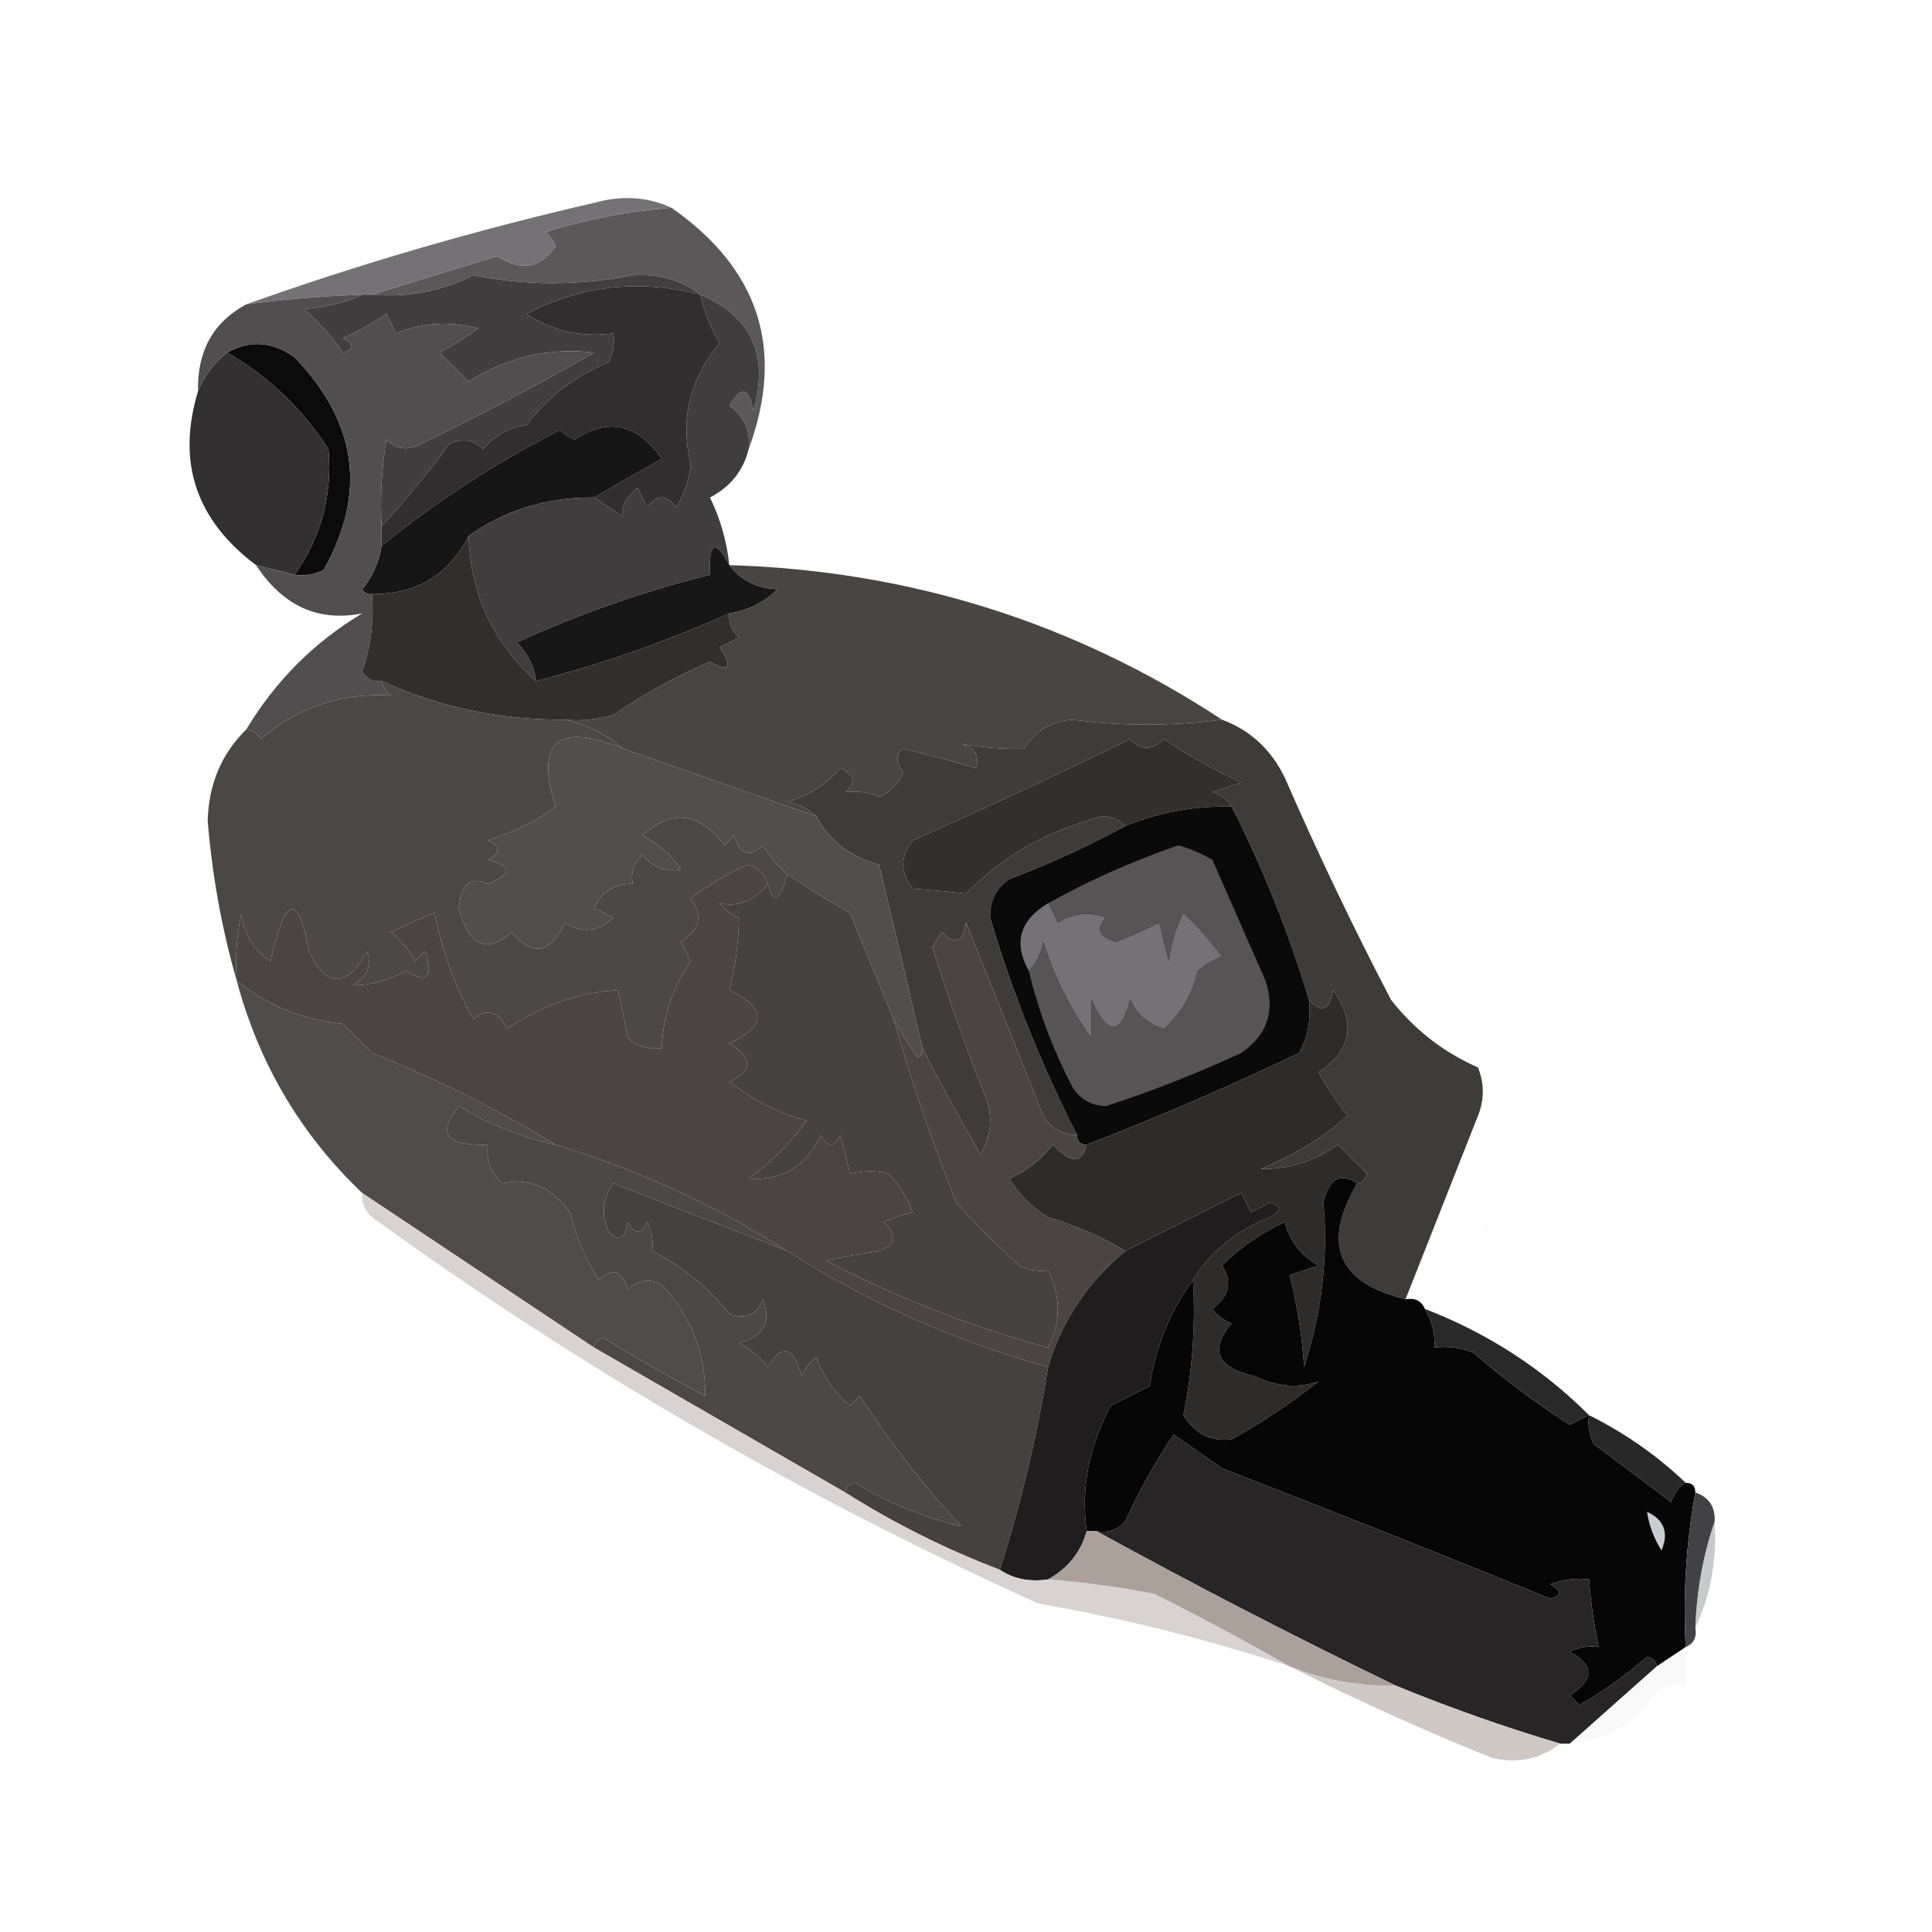 <?xml version="1.0" encoding="UTF-8"?>
<!DOCTYPE svg PUBLIC "-//W3C//DTD SVG 1.1//EN" "http://www.w3.org/Graphics/SVG/1.1/DTD/svg11.dtd">
<svg xmlns="http://www.w3.org/2000/svg" version="1.1" width="200px" height="200px" style="shape-rendering:geometricPrecision; text-rendering:geometricPrecision; image-rendering:optimizeQuality; fill-rule:evenodd; clip-rule:evenodd" xmlns:xlink="http://www.w3.org/1999/xlink">
<g><path style="opacity:1" fill="#5c5859" d="M 69.5,21.5 C 78.622,27.863 81.289,36.197 77.5,46.5C 77.704,44.61 77.037,43.11 75.5,42C 76.716,39.904 77.549,40.071 78,42.5C 79.63,36.766 77.796,32.766 72.5,30.5C 70.538,28.983 68.205,28.316 65.5,28.5C 59.933,29.573 54.433,29.573 49,28.5C 45.715,30.137 42.215,30.804 38.5,30.5C 42.715,29.209 47.049,27.876 51.5,26.5C 53.942,28.13 55.942,27.797 57.5,25.5C 57.291,24.914 56.957,24.414 56.5,24C 60.754,22.686 65.087,21.853 69.5,21.5 Z"/></g>
<g><path style="opacity:1" fill="#747274" d="M 69.5,21.5 C 65.087,21.853 60.754,22.686 56.5,24C 56.957,24.414 57.291,24.914 57.5,25.5C 55.942,27.797 53.942,28.13 51.5,26.5C 47.049,27.876 42.715,29.209 38.5,30.5C 38.167,30.5 37.833,30.5 37.5,30.5C 33.481,30.646 29.481,30.979 25.5,31.5C 37.19,27.33 49.19,23.83 61.5,21C 64.367,20.199 67.034,20.366 69.5,21.5 Z"/></g>
<g><path style="opacity:1" fill="#423e3f" d="M 72.5,30.5 C 66.199,28.872 60.199,29.538 54.5,32.5C 57.193,34.27 60.193,34.937 63.5,34.5C 63.65,35.552 63.483,36.552 63,37.5C 59.595,38.903 56.762,41.069 54.5,44C 52.671,44.273 51.171,45.107 50,46.5C 48.95,45.483 47.784,45.316 46.5,46C 44.254,49.046 41.921,51.879 39.5,54.5C 39.335,51.482 39.502,48.482 40,45.5C 41.05,46.517 42.216,46.684 43.5,46C 49.622,43.04 55.622,39.874 61.5,36.5C 56.904,35.941 52.571,36.941 48.5,39.5C 47.5,38.5 46.5,37.5 45.5,36.5C 46.908,35.757 48.241,34.923 49.5,34C 46.571,33.223 43.737,33.389 41,34.5C 40.667,33.833 40.333,33.167 40,32.5C 38.581,33.46 37.081,34.294 35.5,35C 36.696,35.654 36.696,36.154 35.5,36.5C 34.352,34.851 33.019,33.351 31.5,32C 33.708,31.809 35.708,31.309 37.5,30.5C 37.833,30.5 38.167,30.5 38.5,30.5C 42.215,30.804 45.715,30.137 49,28.5C 54.433,29.573 59.933,29.573 65.5,28.5C 68.205,28.316 70.538,28.983 72.5,30.5 Z"/></g>
<g><path style="opacity:1" fill="#302e2e" d="M 72.5,30.5 C 72.877,32.258 73.543,33.925 74.5,35.5C 71.387,39.244 70.387,43.411 71.5,48C 71.375,49.627 70.875,51.127 70,52.5C 69,51.167 68,51.167 67,52.5C 66.667,51.833 66.333,51.167 66,50.5C 64.796,51.471 64.296,52.471 64.5,53.5C 63.482,52.807 62.482,52.141 61.5,51.5C 63.762,50.177 66.096,48.843 68.5,47.5C 65.981,43.869 62.981,43.202 59.5,45.5C 58.914,45.291 58.414,44.957 58,44.5C 51.333,47.905 45.166,51.905 39.5,56.5C 39.5,55.833 39.5,55.167 39.5,54.5C 41.921,51.879 44.254,49.046 46.5,46C 47.784,45.316 48.95,45.483 50,46.5C 51.171,45.107 52.671,44.273 54.5,44C 56.762,41.069 59.595,38.903 63,37.5C 63.483,36.552 63.65,35.552 63.5,34.5C 60.193,34.937 57.193,34.27 54.5,32.5C 60.199,29.538 66.199,28.872 72.5,30.5 Z"/></g>
<g><path style="opacity:1" fill="#0c0b0b" d="M 30.5,59.5 C 33.244,55.621 34.411,51.288 34,46.5C 31.265,42.262 27.765,38.929 23.5,36.5C 25.881,35.17 28.214,35.336 30.5,37C 36.985,43.718 37.985,51.051 33.5,59C 32.552,59.483 31.552,59.65 30.5,59.5 Z"/></g>
<g><path style="opacity:1" fill="#171616" d="M 61.5,51.5 C 56.599,51.467 52.266,52.801 48.5,55.5C 46.462,59.518 43.128,61.518 38.5,61.5C 38.062,61.565 37.728,61.399 37.5,61C 38.582,59.67 39.249,58.17 39.5,56.5C 45.166,51.905 51.333,47.905 58,44.5C 58.414,44.957 58.914,45.291 59.5,45.5C 62.981,43.202 65.981,43.869 68.5,47.5C 66.096,48.843 63.762,50.177 61.5,51.5 Z"/></g>
<g><path style="opacity:1" fill="#323031" d="M 23.5,36.5 C 27.765,38.929 31.265,42.262 34,46.5C 34.411,51.288 33.244,55.621 30.5,59.5C 29.167,59.167 27.833,58.833 26.5,58.5C 20.275,53.825 18.275,47.825 20.5,40.5C 21.143,38.924 22.143,37.59 23.5,36.5 Z"/></g>
<g><path style="opacity:1" fill="#403d3e" d="M 72.5,30.5 C 77.796,32.766 79.63,36.766 78,42.5C 77.549,40.071 76.716,39.904 75.5,42C 77.037,43.11 77.704,44.61 77.5,46.5C 76.945,48.729 75.611,50.395 73.5,51.5C 74.577,53.729 75.244,56.063 75.5,58.5C 74.034,55.742 73.367,56.075 73.5,59.5C 66.629,61.219 59.962,63.552 53.5,66.5C 54.63,67.622 55.297,68.956 55.5,70.5C 51.074,66.592 48.741,61.592 48.5,55.5C 52.266,52.801 56.599,51.467 61.5,51.5C 62.482,52.141 63.482,52.807 64.5,53.5C 64.296,52.471 64.796,51.471 66,50.5C 66.333,51.167 66.667,51.833 67,52.5C 68,51.167 69,51.167 70,52.5C 70.875,51.127 71.375,49.627 71.5,48C 70.387,43.411 71.387,39.244 74.5,35.5C 73.543,33.925 72.877,32.258 72.5,30.5 Z"/></g>
<g><path style="opacity:1" fill="#524e4f" d="M 37.5,30.5 C 35.708,31.309 33.708,31.809 31.5,32C 33.019,33.351 34.352,34.851 35.5,36.5C 36.696,36.154 36.696,35.654 35.5,35C 37.081,34.294 38.581,33.46 40,32.5C 40.333,33.167 40.667,33.833 41,34.5C 43.737,33.389 46.571,33.223 49.5,34C 48.241,34.923 46.908,35.757 45.5,36.5C 46.5,37.5 47.5,38.5 48.5,39.5C 52.571,36.941 56.904,35.941 61.5,36.5C 55.622,39.874 49.622,43.04 43.5,46C 42.216,46.684 41.05,46.517 40,45.5C 39.502,48.482 39.335,51.482 39.5,54.5C 39.5,55.167 39.5,55.833 39.5,56.5C 39.249,58.17 38.582,59.67 37.5,61C 37.728,61.399 38.062,61.565 38.5,61.5C 38.726,64.249 38.393,66.916 37.5,69.5C 37.957,70.297 38.624,70.631 39.5,70.5C 39.611,71.117 39.944,71.617 40.5,72C 35.348,71.698 30.848,73.198 27,76.5C 26.617,75.944 26.117,75.611 25.5,75.5C 28.541,70.459 32.541,66.459 37.5,63.5C 32.945,64.4 29.279,62.733 26.5,58.5C 27.833,58.833 29.167,59.167 30.5,59.5C 31.552,59.65 32.552,59.483 33.5,59C 37.985,51.051 36.985,43.718 30.5,37C 28.214,35.336 25.881,35.17 23.5,36.5C 22.143,37.59 21.143,38.924 20.5,40.5C 20.402,36.348 22.069,33.348 25.5,31.5C 29.481,30.979 33.481,30.646 37.5,30.5 Z"/></g>
<g><path style="opacity:1" fill="#181717" d="M 75.5,58.5 C 76.681,60.067 78.347,60.901 80.5,61C 79.09,62.372 77.423,63.205 75.5,63.5C 69.04,66.395 62.373,68.729 55.5,70.5C 55.297,68.956 54.63,67.622 53.5,66.5C 59.962,63.552 66.629,61.219 73.5,59.5C 73.367,56.075 74.034,55.742 75.5,58.5 Z"/></g>
<g><path style="opacity:1" fill="#494544" d="M 75.5,58.5 C 94.121,59.065 111.121,64.398 126.5,74.5C 121.217,75.187 116.051,75.187 111,74.5C 108.83,74.672 107.163,75.672 106,77.5C 103.952,77.578 101.785,77.411 99.5,77C 100.956,77.423 101.456,78.256 101,79.5C 98.539,78.782 96.039,78.115 93.5,77.5C 92.709,78.066 92.709,78.899 93.5,80C 92.992,81.168 92.158,82.002 91,82.5C 89.992,82.018 88.825,81.852 87.5,82C 88.654,81.086 88.487,80.253 87,79.5C 85.565,81.211 83.731,82.378 81.5,83C 82.737,83.232 83.737,83.732 84.5,84.5C 77.807,82.149 71.141,79.816 64.5,77.5C 62.751,76.015 60.751,75.015 58.5,74.5C 60.199,74.66 61.866,74.493 63.5,74C 66.569,71.876 69.902,70.042 73.5,68.5C 75.529,69.629 75.863,69.129 74.5,67C 75.167,66.667 75.833,66.333 76.5,66C 75.748,65.329 75.414,64.496 75.5,63.5C 77.423,63.205 79.09,62.372 80.5,61C 78.347,60.901 76.681,60.067 75.5,58.5 Z"/></g>
<g><path style="opacity:1" fill="#312e2e" d="M 48.5,55.5 C 48.741,61.592 51.074,66.592 55.5,70.5C 62.373,68.729 69.04,66.395 75.5,63.5C 75.414,64.496 75.748,65.329 76.5,66C 75.833,66.333 75.167,66.667 74.5,67C 75.863,69.129 75.529,69.629 73.5,68.5C 69.902,70.042 66.569,71.876 63.5,74C 61.866,74.493 60.199,74.66 58.5,74.5C 51.797,74.553 45.464,73.219 39.5,70.5C 38.624,70.631 37.957,70.297 37.5,69.5C 38.393,66.916 38.726,64.249 38.5,61.5C 43.128,61.518 46.462,59.518 48.5,55.5 Z"/></g>
<g><path style="opacity:1" fill="#4b4746" d="M 39.5,70.5 C 45.464,73.219 51.797,74.553 58.5,74.5C 60.751,75.015 62.751,76.015 64.5,77.5C 57.727,74.737 55.394,76.737 57.5,83.5C 55.937,84.787 53.603,85.954 50.5,87C 51.833,87.667 51.833,88.333 50.5,89C 53.028,89.669 53.028,90.502 50.5,91.5C 48.716,90.66 47.716,91.493 47.5,94C 48.506,97.942 50.339,98.775 53,96.5C 55.134,99.084 56.968,98.75 58.5,95.5C 60.224,96.661 61.89,96.495 63.5,95C 62.833,94.667 62.167,94.333 61.5,94C 62.308,92.294 63.641,91.461 65.5,91.5C 65.281,90.325 65.614,89.325 66.5,88.5C 67.62,89.833 68.953,90.333 70.5,90C 69.495,88.493 68.162,87.327 66.5,86.5C 69.546,83.734 72.379,84.067 75,87.5C 75.333,87.167 75.667,86.833 76,86.5C 76.605,88.481 77.605,88.815 79,87.5C 79.698,88.691 80.531,89.691 81.5,90.5C 80.729,93.332 80.062,93.665 79.5,91.5C 79.189,90.522 78.522,89.856 77.5,89.5C 75.336,90.414 73.336,91.581 71.5,93C 72.809,94.751 72.475,96.251 70.5,97.5C 70.833,98.167 71.167,98.833 71.5,99.5C 69.629,102.234 68.629,105.234 68.5,108.5C 67.178,108.67 66.011,108.337 65,107.5C 64.667,105.833 64.333,104.167 64,102.5C 60.032,102.699 56.198,104.033 52.5,106.5C 51.572,104.665 50.406,104.332 49,105.5C 47.073,102.052 45.739,98.385 45,94.5C 43.49,95.09 41.99,95.756 40.5,96.5C 41.522,97.354 42.355,98.354 43,99.5C 43.333,99.167 43.667,98.833 44,98.5C 44.905,101.232 44.238,101.899 42,100.5C 40.202,101.504 38.368,102.004 36.5,102C 38.007,101.163 38.507,99.996 38,98.5C 35.819,102.29 33.819,102.29 32,98.5C 30.862,92.349 29.529,92.682 28,99.5C 26.245,98.33 25.245,96.663 25,94.5C 24.503,96.81 24.337,99.143 24.5,101.5C 22.98,96.232 21.98,90.732 21.5,85C 21.592,81.199 22.926,78.032 25.5,75.5C 26.117,75.611 26.617,75.944 27,76.5C 30.848,73.198 35.348,71.698 40.5,72C 39.944,71.617 39.611,71.117 39.5,70.5 Z"/></g>
<g><path style="opacity:1" fill="#3f3b3b" d="M 126.5,74.5 C 129.428,75.591 131.594,77.591 133,80.5C 136.41,88.319 140.077,95.986 144,103.5C 146.428,106.598 149.428,108.931 153,110.5C 153.667,112.167 153.667,113.833 153,115.5C 150.487,121.855 147.987,128.188 145.5,134.5C 138.481,132.787 136.815,128.787 140.5,122.5C 141.043,122.44 141.376,122.107 141.5,121.5C 140.5,120.5 139.5,119.5 138.5,118.5C 136.028,120.251 133.361,121.085 130.5,121C 133.834,119.669 136.834,117.835 139.5,115.5C 138.376,114.086 137.376,112.586 136.5,111C 139.925,108.715 140.425,105.882 138,102.5C 137.658,104.619 136.825,104.953 135.5,103.5C 133.403,96.53 130.737,89.864 127.5,83.5C 127.082,82.778 126.416,82.278 125.5,82C 126.5,81.667 127.5,81.333 128.5,81C 125.725,79.733 123.059,78.233 120.5,76.5C 119.28,77.711 118.113,77.711 117,76.5C 109.504,80.167 102.004,83.667 94.5,87C 93.167,88.667 93.167,90.333 94.5,92C 96.521,92.14 98.355,92.307 100,92.5C 103.533,88.913 107.7,86.413 112.5,85C 114.066,84.235 115.399,84.402 116.5,85.5C 112.646,87.593 108.646,89.426 104.5,91C 103.106,91.956 102.439,93.289 102.5,95C 104.816,102.795 107.816,110.295 111.5,117.5C 109.983,117.489 108.816,116.823 108,115.5C 105.332,108.767 102.665,102.101 100,95.5C 99.676,97.569 98.843,97.902 97.5,96.5C 97.167,97 96.833,97.5 96.5,98C 98.15,103.287 99.983,108.453 102,113.5C 102.808,115.579 102.641,117.579 101.5,119.5C 99.351,115.794 97.351,112.127 95.5,108.5C 94.018,102.189 92.518,95.856 91,89.5C 88.099,88.763 85.933,87.097 84.5,84.5C 83.737,83.732 82.737,83.232 81.5,83C 83.731,82.378 85.565,81.211 87,79.5C 88.487,80.253 88.654,81.086 87.5,82C 88.825,81.852 89.992,82.018 91,82.5C 92.158,82.002 92.992,81.168 93.5,80C 92.709,78.899 92.709,78.066 93.5,77.5C 96.039,78.115 98.539,78.782 101,79.5C 101.456,78.256 100.956,77.423 99.5,77C 101.785,77.411 103.952,77.578 106,77.5C 107.163,75.672 108.83,74.672 111,74.5C 116.051,75.187 121.217,75.187 126.5,74.5 Z"/></g>
<g><path style="opacity:1" fill="#322f2e" d="M 127.5,83.5 C 123.681,83.414 120.015,84.081 116.5,85.5C 115.399,84.402 114.066,84.235 112.5,85C 107.7,86.413 103.533,88.913 100,92.5C 98.355,92.307 96.521,92.14 94.5,92C 93.167,90.333 93.167,88.667 94.5,87C 102.004,83.667 109.504,80.167 117,76.5C 118.113,77.711 119.28,77.711 120.5,76.5C 123.059,78.233 125.725,79.733 128.5,81C 127.5,81.333 126.5,81.667 125.5,82C 126.416,82.278 127.082,82.778 127.5,83.5 Z"/></g>
<g><path style="opacity:1" fill="#0a0a0a" d="M 127.5,83.5 C 130.737,89.864 133.403,96.53 135.5,103.5C 135.739,105.467 135.406,107.301 134.5,109C 127.251,112.46 119.918,115.627 112.5,118.5C 111.833,118.5 111.5,118.167 111.5,117.5C 107.816,110.295 104.816,102.795 102.5,95C 102.439,93.289 103.106,91.956 104.5,91C 108.646,89.426 112.646,87.593 116.5,85.5C 120.015,84.081 123.681,83.414 127.5,83.5 Z"/></g>
<g><path style="opacity:1" fill="#524e4d" d="M 64.5,77.5 C 71.141,79.816 77.807,82.149 84.5,84.5C 85.933,87.097 88.099,88.763 91,89.5C 92.518,95.856 94.018,102.189 95.5,108.5C 95.565,108.938 95.399,109.272 95,109.5C 94.066,108.142 93.232,106.808 92.5,105.5C 91.015,101.859 89.515,98.192 88,94.5C 85.745,93.24 83.578,91.906 81.5,90.5C 80.531,89.691 79.698,88.691 79,87.5C 77.605,88.815 76.605,88.481 76,86.5C 75.667,86.833 75.333,87.167 75,87.5C 72.379,84.067 69.546,83.734 66.5,86.5C 68.162,87.327 69.495,88.493 70.5,90C 68.953,90.333 67.62,89.833 66.5,88.5C 65.614,89.325 65.281,90.325 65.5,91.5C 63.641,91.461 62.308,92.294 61.5,94C 62.167,94.333 62.833,94.667 63.5,95C 61.89,96.495 60.224,96.661 58.5,95.5C 56.968,98.75 55.134,99.084 53,96.5C 50.339,98.775 48.506,97.942 47.5,94C 47.716,91.493 48.716,90.66 50.5,91.5C 53.028,90.502 53.028,89.669 50.5,89C 51.833,88.333 51.833,87.667 50.5,87C 53.603,85.954 55.937,84.787 57.5,83.5C 55.394,76.737 57.727,74.737 64.5,77.5 Z"/></g>
<g><path style="opacity:1" fill="#474242" d="M 81.5,90.5 C 83.578,91.906 85.745,93.24 88,94.5C 89.515,98.192 91.015,101.859 92.5,105.5C 94.354,111.893 96.52,118.226 99,124.5C 101.053,126.764 103.219,128.93 105.5,131C 106.448,131.483 107.448,131.649 108.5,131.5C 109.833,134.167 109.833,136.833 108.5,139.5C 100.537,137.356 92.871,134.356 85.5,130.5C 87.371,130.094 89.205,129.76 91,129.5C 92.713,128.863 92.879,127.863 91.5,126.5C 92.603,126.002 93.603,125.669 94.5,125.5C 93.917,123.998 93.084,122.665 92,121.5C 90.836,121.165 89.503,121.165 88,121.5C 87.667,120.167 87.333,118.833 87,117.5C 86.333,118.833 85.667,118.833 85,117.5C 83.426,120.775 80.926,122.275 77.5,122C 79.846,120.321 81.846,118.321 83.5,116C 80.963,115.402 78.296,114.069 75.5,112C 77.957,110.846 77.957,109.512 75.5,108C 79.378,106.234 79.378,104.401 75.5,102.5C 76.123,100.097 76.456,97.597 76.5,95C 75.692,94.692 75.025,94.192 74.5,93.5C 76.403,93.935 78.069,93.268 79.5,91.5C 80.062,93.665 80.729,93.332 81.5,90.5 Z"/></g>
<g><path style="opacity:1" fill="#757276" d="M 108.5,93.5 C 108.88,94.133 109.213,94.8 109.5,95.5C 111.098,94.515 112.765,94.349 114.5,95C 113.396,96.131 113.729,96.965 115.5,97.5C 117.059,96.926 118.559,96.26 120,95.5C 120.333,96.833 120.667,98.167 121,99.5C 121.202,97.744 121.702,96.078 122.5,94.5C 123.941,95.865 125.274,97.365 126.5,99C 125.584,99.374 124.75,99.874 124,100.5C 123.464,102.869 122.297,104.869 120.5,106.5C 118.866,106.032 117.7,105.032 117,103.5C 116.001,107.237 114.668,107.237 113,103.5C 113,104.833 113,106.167 113,107.5C 110.806,104.446 109.139,101.112 108,97.5C 107.768,98.737 107.268,99.737 106.5,100.5C 104.885,97.598 105.551,95.265 108.5,93.5 Z"/></g>
<g><path style="opacity:1" fill="#585355" d="M 106.5,100.5 C 107.268,99.737 107.768,98.737 108,97.5C 109.139,101.112 110.806,104.446 113,107.5C 113,106.167 113,104.833 113,103.5C 114.668,107.237 116.001,107.237 117,103.5C 117.7,105.032 118.866,106.032 120.5,106.5C 122.297,104.869 123.464,102.869 124,100.5C 124.75,99.874 125.584,99.374 126.5,99C 125.274,97.365 123.941,95.865 122.5,94.5C 121.702,96.078 121.202,97.744 121,99.5C 120.667,98.167 120.333,96.833 120,95.5C 118.559,96.26 117.059,96.926 115.5,97.5C 113.729,96.965 113.396,96.131 114.5,95C 112.765,94.349 111.098,94.515 109.5,95.5C 109.213,94.8 108.88,94.133 108.5,93.5C 112.733,91.138 117.233,89.138 122,87.5C 123.225,87.862 124.391,88.362 125.5,89C 127.329,93.15 129.163,97.316 131,101.5C 132.041,104.636 131.207,107.136 128.5,109C 123.94,111.114 119.274,112.947 114.5,114.5C 112.971,114.471 111.804,113.804 111,112.5C 108.998,108.658 107.498,104.658 106.5,100.5 Z"/></g>
<g><path style="opacity:1" fill="#4a4544" d="M 79.5,91.5 C 78.069,93.268 76.403,93.935 74.5,93.5C 75.025,94.192 75.692,94.692 76.5,95C 76.456,97.597 76.123,100.097 75.5,102.5C 79.378,104.401 79.378,106.234 75.5,108C 77.957,109.512 77.957,110.846 75.5,112C 78.296,114.069 80.963,115.402 83.5,116C 81.846,118.321 79.846,120.321 77.5,122C 80.926,122.275 83.426,120.775 85,117.5C 85.667,118.833 86.333,118.833 87,117.5C 87.333,118.833 87.667,120.167 88,121.5C 89.503,121.165 90.836,121.165 92,121.5C 93.084,122.665 93.917,123.998 94.5,125.5C 93.603,125.669 92.603,126.002 91.5,126.5C 92.879,127.863 92.713,128.863 91,129.5C 89.205,129.76 87.371,130.094 85.5,130.5C 92.871,134.356 100.537,137.356 108.5,139.5C 109.833,136.833 109.833,134.167 108.5,131.5C 107.448,131.649 106.448,131.483 105.5,131C 103.219,128.93 101.053,126.764 99,124.5C 96.52,118.226 94.354,111.893 92.5,105.5C 93.232,106.808 94.066,108.142 95,109.5C 95.399,109.272 95.565,108.938 95.5,108.5C 97.351,112.127 99.351,115.794 101.5,119.5C 102.641,117.579 102.808,115.579 102,113.5C 99.983,108.453 98.15,103.287 96.5,98C 96.833,97.5 97.167,97 97.5,96.5C 98.843,97.902 99.676,97.569 100,95.5C 102.665,102.101 105.332,108.767 108,115.5C 108.816,116.823 109.983,117.489 111.5,117.5C 111.5,118.167 111.833,118.5 112.5,118.5C 112.007,120.49 110.84,120.49 109,118.5C 107.786,120.049 106.286,121.215 104.5,122C 105.5,123.667 106.833,125 108.5,126C 111.401,126.875 114.068,128.042 116.5,129.5C 112.595,132.726 109.929,136.726 108.5,141.5C 98.811,138.818 89.811,134.818 81.5,129.5C 74.005,124.753 66.005,121.086 57.5,118.5C 51.538,114.852 45.204,111.685 38.5,109C 37.5,108 36.5,107 35.5,106C 31.346,105.586 27.679,104.086 24.5,101.5C 24.337,99.143 24.503,96.81 25,94.5C 25.245,96.663 26.245,98.33 28,99.5C 29.529,92.682 30.862,92.349 32,98.5C 33.819,102.29 35.819,102.29 38,98.5C 38.507,99.996 38.007,101.163 36.5,102C 38.368,102.004 40.202,101.504 42,100.5C 44.238,101.899 44.905,101.232 44,98.5C 43.667,98.833 43.333,99.167 43,99.5C 42.355,98.354 41.522,97.354 40.5,96.5C 41.99,95.756 43.49,95.09 45,94.5C 45.739,98.385 47.073,102.052 49,105.5C 50.406,104.332 51.572,104.665 52.5,106.5C 56.198,104.033 60.032,102.699 64,102.5C 64.333,104.167 64.667,105.833 65,107.5C 66.011,108.337 67.178,108.67 68.5,108.5C 68.629,105.234 69.629,102.234 71.5,99.5C 71.167,98.833 70.833,98.167 70.5,97.5C 72.475,96.251 72.809,94.751 71.5,93C 73.336,91.581 75.336,90.414 77.5,89.5C 78.522,89.856 79.189,90.522 79.5,91.5 Z"/></g>
<g><path style="opacity:1" fill="#2e2b2b" d="M 140.5,122.5 C 138.733,121.35 137.567,122.017 137,124.5C 137.499,130.216 136.832,135.883 135,141.5C 134.788,138.242 134.288,135.076 133.5,132C 134.5,131.667 135.5,131.333 136.5,131C 134.68,130.021 133.513,128.521 133,126.5C 130.572,127.63 128.405,129.13 126.5,131C 127.603,132.68 127.27,134.18 125.5,135.5C 126.025,136.192 126.692,136.692 127.5,137C 125.151,139.761 125.984,141.595 130,142.5C 132.21,143.566 134.377,143.732 136.5,143C 133.672,145.248 130.672,147.248 127.5,149C 125.361,149.264 123.694,148.431 122.5,146.5C 123.443,141.9 123.777,137.233 123.5,132.5C 125.327,129.526 127.993,127.359 131.5,126C 132.696,125.346 132.696,124.846 131.5,124.5C 130.833,124.833 130.167,125.167 129.5,125.5C 129.167,124.833 128.833,124.167 128.5,123.5C 124.473,125.513 120.473,127.513 116.5,129.5C 114.068,128.042 111.401,126.875 108.5,126C 106.833,125 105.5,123.667 104.5,122C 106.286,121.215 107.786,120.049 109,118.5C 110.84,120.49 112.007,120.49 112.5,118.5C 119.918,115.627 127.251,112.46 134.5,109C 135.406,107.301 135.739,105.467 135.5,103.5C 136.825,104.953 137.658,104.619 138,102.5C 140.425,105.882 139.925,108.715 136.5,111C 137.376,112.586 138.376,114.086 139.5,115.5C 136.834,117.835 133.834,119.669 130.5,121C 133.361,121.085 136.028,120.251 138.5,118.5C 139.5,119.5 140.5,120.5 141.5,121.5C 141.376,122.107 141.043,122.44 140.5,122.5 Z"/></g>
<g><path style="opacity:1" fill="#464141" d="M 81.5,129.5 C 89.811,134.818 98.811,138.818 108.5,141.5C 107.363,148.671 105.697,155.671 103.5,162.5C 97.883,160.358 92.55,157.692 87.5,154.5C 87.56,153.957 87.893,153.624 88.5,153.5C 92.05,155.619 95.717,157.119 99.5,158C 95.59,153.764 92.09,149.264 89,144.5C 88.667,144.833 88.333,145.167 88,145.5C 86.383,144.149 85.216,142.482 84.5,140.5C 83.808,141.025 83.308,141.692 83,142.5C 82.15,139.388 80.983,139.054 79.5,141.5C 78.646,140.478 77.646,139.645 76.5,139C 79.032,138.388 79.865,136.888 79,134.5C 78.275,136.158 77.108,136.658 75.5,136C 73.215,133.2 70.548,131.033 67.5,129.5C 67.65,128.448 67.483,127.448 67,126.5C 66.333,127.833 65.667,127.833 65,126.5C 64.683,128.301 64.016,128.634 63,127.5C 62.203,125.741 62.369,124.074 63.5,122.5C 69.491,124.831 75.491,127.164 81.5,129.5 Z"/></g>
<g><path style="opacity:0.035" fill="#c8cbcd" d="M 153.5,126.5 C 154.525,126.897 154.692,127.563 154,128.5C 153.536,127.906 153.369,127.239 153.5,126.5 Z"/></g>
<g><path style="opacity:1" fill="#4b4744" d="M 57.5,118.5 C 66.005,121.086 74.005,124.753 81.5,129.5C 75.491,127.164 69.491,124.831 63.5,122.5C 62.369,124.074 62.203,125.741 63,127.5C 64.016,128.634 64.683,128.301 65,126.5C 65.667,127.833 66.333,127.833 67,126.5C 67.483,127.448 67.65,128.448 67.5,129.5C 70.548,131.033 73.215,133.2 75.5,136C 77.108,136.658 78.275,136.158 79,134.5C 79.865,136.888 79.032,138.388 76.5,139C 77.646,139.645 78.646,140.478 79.5,141.5C 80.983,139.054 82.15,139.388 83,142.5C 83.308,141.692 83.808,141.025 84.5,140.5C 85.216,142.482 86.383,144.149 88,145.5C 88.333,145.167 88.667,144.833 89,144.5C 92.09,149.264 95.59,153.764 99.5,158C 95.717,157.119 92.05,155.619 88.5,153.5C 87.893,153.624 87.56,153.957 87.5,154.5C 78.833,149.5 70.167,144.5 61.5,139.5C 61.56,138.957 61.893,138.624 62.5,138.5C 65.919,140.626 69.419,142.626 73,144.5C 73.06,140.111 71.56,136.278 68.5,133C 67.216,132.316 66.049,132.483 65,133.5C 64.395,131.519 63.395,131.185 62,132.5C 60.619,130.365 59.619,128.032 59,125.5C 57.087,122.878 54.754,121.878 52,122.5C 50.812,121.437 50.312,120.103 50.5,118.5C 46.199,118.652 45.199,117.318 47.5,114.5C 50.64,116.406 53.973,117.74 57.5,118.5 Z"/></g>
<g><path style="opacity:1" fill="#060606" d="M 140.5,122.5 C 136.815,128.787 138.481,132.787 145.5,134.5C 146.492,134.328 147.158,134.662 147.5,135.5C 148.234,136.708 148.567,138.041 148.5,139.5C 149.873,139.343 151.207,139.51 152.5,140C 155.654,142.743 158.988,145.243 162.5,147.5C 163.183,147.137 163.85,146.804 164.5,146.5C 164.351,147.552 164.517,148.552 165,149.5C 167.667,151.5 170.333,153.5 173,155.5C 173.278,154.584 173.778,153.918 174.5,153.5C 175.167,153.5 175.5,153.833 175.5,154.5C 174.551,159.74 174.218,165.073 174.5,170.5C 173.5,171.167 172.5,171.833 171.5,172.5C 171.44,171.957 171.107,171.624 170.5,171.5C 168.343,173.412 166.009,175.079 163.5,176.5C 163.167,176.167 162.833,175.833 162.5,175.5C 165.058,173.88 165.058,172.38 162.5,171C 163.448,170.517 164.448,170.351 165.5,170.5C 165.007,168.194 164.674,165.861 164.5,163.5C 163.127,163.343 161.793,163.51 160.5,164C 161.696,164.654 161.696,165.154 160.5,165.5C 149.206,160.902 137.873,156.402 126.5,152C 124.833,150.833 123.167,149.667 121.5,148.5C 119.58,151.339 117.913,154.339 116.5,157.5C 115.675,158.386 114.675,158.719 113.5,158.5C 113.167,158.5 112.833,158.5 112.5,158.5C 111.877,154.091 112.71,149.758 115,145.5C 116.333,144.833 117.667,144.167 119,143.5C 119.653,139.347 121.153,135.68 123.5,132.5C 123.777,137.233 123.443,141.9 122.5,146.5C 123.694,148.431 125.361,149.264 127.5,149C 130.672,147.248 133.672,145.248 136.5,143C 134.377,143.732 132.21,143.566 130,142.5C 125.984,141.595 125.151,139.761 127.5,137C 126.692,136.692 126.025,136.192 125.5,135.5C 127.27,134.18 127.603,132.68 126.5,131C 128.405,129.13 130.572,127.63 133,126.5C 133.513,128.521 134.68,130.021 136.5,131C 135.5,131.333 134.5,131.667 133.5,132C 134.288,135.076 134.788,138.242 135,141.5C 136.832,135.883 137.499,130.216 137,124.5C 137.567,122.017 138.733,121.35 140.5,122.5 Z"/></g>
<g><path style="opacity:1" fill="#504c4a" d="M 24.5,101.5 C 27.679,104.086 31.346,105.586 35.5,106C 36.5,107 37.5,108 38.5,109C 45.204,111.685 51.538,114.852 57.5,118.5C 53.973,117.74 50.64,116.406 47.5,114.5C 45.199,117.318 46.199,118.652 50.5,118.5C 50.312,120.103 50.812,121.437 52,122.5C 54.754,121.878 57.087,122.878 59,125.5C 59.619,128.032 60.619,130.365 62,132.5C 63.395,131.185 64.395,131.519 65,133.5C 66.049,132.483 67.216,132.316 68.5,133C 71.56,136.278 73.06,140.111 73,144.5C 69.419,142.626 65.919,140.626 62.5,138.5C 61.893,138.624 61.56,138.957 61.5,139.5C 53.5,134.167 45.5,128.833 37.5,123.5C 31.137,117.451 26.803,110.117 24.5,101.5 Z"/></g>
<g><path style="opacity:1" fill="#1f1d1d" d="M 123.5,132.5 C 121.153,135.68 119.653,139.347 119,143.5C 117.667,144.167 116.333,144.833 115,145.5C 112.71,149.758 111.877,154.091 112.5,158.5C 111.87,160.707 110.536,162.374 108.5,163.5C 106.585,163.784 104.919,163.451 103.5,162.5C 105.697,155.671 107.363,148.671 108.5,141.5C 109.929,136.726 112.595,132.726 116.5,129.5C 120.473,127.513 124.473,125.513 128.5,123.5C 128.833,124.167 129.167,124.833 129.5,125.5C 130.167,125.167 130.833,124.833 131.5,124.5C 132.696,124.846 132.696,125.346 131.5,126C 127.993,127.359 125.327,129.526 123.5,132.5 Z"/></g>
<g><path style="opacity:1" fill="#2a292a" d="M 147.5,135.5 C 153.98,137.993 159.646,141.659 164.5,146.5C 163.85,146.804 163.183,147.137 162.5,147.5C 158.988,145.243 155.654,142.743 152.5,140C 151.207,139.51 149.873,139.343 148.5,139.5C 148.567,138.041 148.234,136.708 147.5,135.5 Z"/></g>
<g><path style="opacity:1" fill="#292828" d="M 164.5,146.5 C 168.221,148.354 171.554,150.687 174.5,153.5C 173.778,153.918 173.278,154.584 173,155.5C 170.333,153.5 167.667,151.5 165,149.5C 164.517,148.552 164.351,147.552 164.5,146.5 Z"/></g>
<g><path style="opacity:1" fill="#272526" d="M 171.5,172.5 C 168.5,175.167 165.5,177.833 162.5,180.5C 162.167,180.5 161.833,180.5 161.5,180.5C 155.737,178.786 150.07,176.786 144.5,174.5C 134.01,169.422 123.677,164.089 113.5,158.5C 114.675,158.719 115.675,158.386 116.5,157.5C 117.913,154.339 119.58,151.339 121.5,148.5C 123.167,149.667 124.833,150.833 126.5,152C 137.873,156.402 149.206,160.902 160.5,165.5C 161.696,165.154 161.696,164.654 160.5,164C 161.793,163.51 163.127,163.343 164.5,163.5C 164.674,165.861 165.007,168.194 165.5,170.5C 164.448,170.351 163.448,170.517 162.5,171C 165.058,172.38 165.058,173.88 162.5,175.5C 162.833,175.833 163.167,176.167 163.5,176.5C 166.009,175.079 168.343,173.412 170.5,171.5C 171.107,171.624 171.44,171.957 171.5,172.5 Z"/></g>
<g><path style="opacity:0.929" fill="#d5d0ce" d="M 37.5,123.5 C 45.5,128.833 53.5,134.167 61.5,139.5C 70.167,144.5 78.833,149.5 87.5,154.5C 92.55,157.692 97.883,160.358 103.5,162.5C 104.919,163.451 106.585,163.784 108.5,163.5C 112.188,163.781 115.855,164.281 119.5,165C 124.355,167.428 129.022,169.928 133.5,172.5C 125.029,169.716 116.362,167.549 107.5,166C 83.091,154.967 60.091,141.633 38.5,126C 37.748,125.329 37.414,124.496 37.5,123.5 Z"/></g>
<g><path style="opacity:1" fill="#cbcdd4" d="M 170.5,156.5 C 172.273,157.314 172.773,158.648 172,160.5C 171.209,159.255 170.709,157.922 170.5,156.5 Z"/></g>
<g><path style="opacity:1" fill="#424143" d="M 175.5,154.5 C 176.906,154.973 177.573,155.973 177.5,157.5C 176.313,160.946 175.646,164.613 175.5,168.5C 175.672,169.492 175.338,170.158 174.5,170.5C 174.218,165.073 174.551,159.74 175.5,154.5 Z"/></g>
<g><path style="opacity:1" fill="#aca09b" d="M 112.5,158.5 C 112.833,158.5 113.167,158.5 113.5,158.5C 123.677,164.089 134.01,169.422 144.5,174.5C 140.616,174.576 136.95,173.91 133.5,172.5C 129.022,169.928 124.355,167.428 119.5,165C 115.855,164.281 112.188,163.781 108.5,163.5C 110.536,162.374 111.87,160.707 112.5,158.5 Z"/></g>
<g><path style="opacity:0.494" fill="#8f9295" d="M 177.5,157.5 C 177.749,161.458 177.082,165.124 175.5,168.5C 175.646,164.613 176.313,160.946 177.5,157.5 Z"/></g>
<g><path style="opacity:1" fill="#cfc8c5" d="M 133.5,172.5 C 136.95,173.91 140.616,174.576 144.5,174.5C 150.07,176.786 155.737,178.786 161.5,180.5C 159.473,182.088 157.139,182.588 154.5,182C 147.307,179.109 140.307,175.942 133.5,172.5 Z"/></g>
<g><path style="opacity:0.176" fill="#e1e0e1" d="M 174.5,170.5 C 174.5,171.833 174.5,173.167 174.5,174.5C 173.448,174.351 172.448,174.517 171.5,175C 169.423,178.371 166.423,180.204 162.5,180.5C 165.5,177.833 168.5,175.167 171.5,172.5C 172.5,171.833 173.5,171.167 174.5,170.5 Z"/></g>
</svg>
